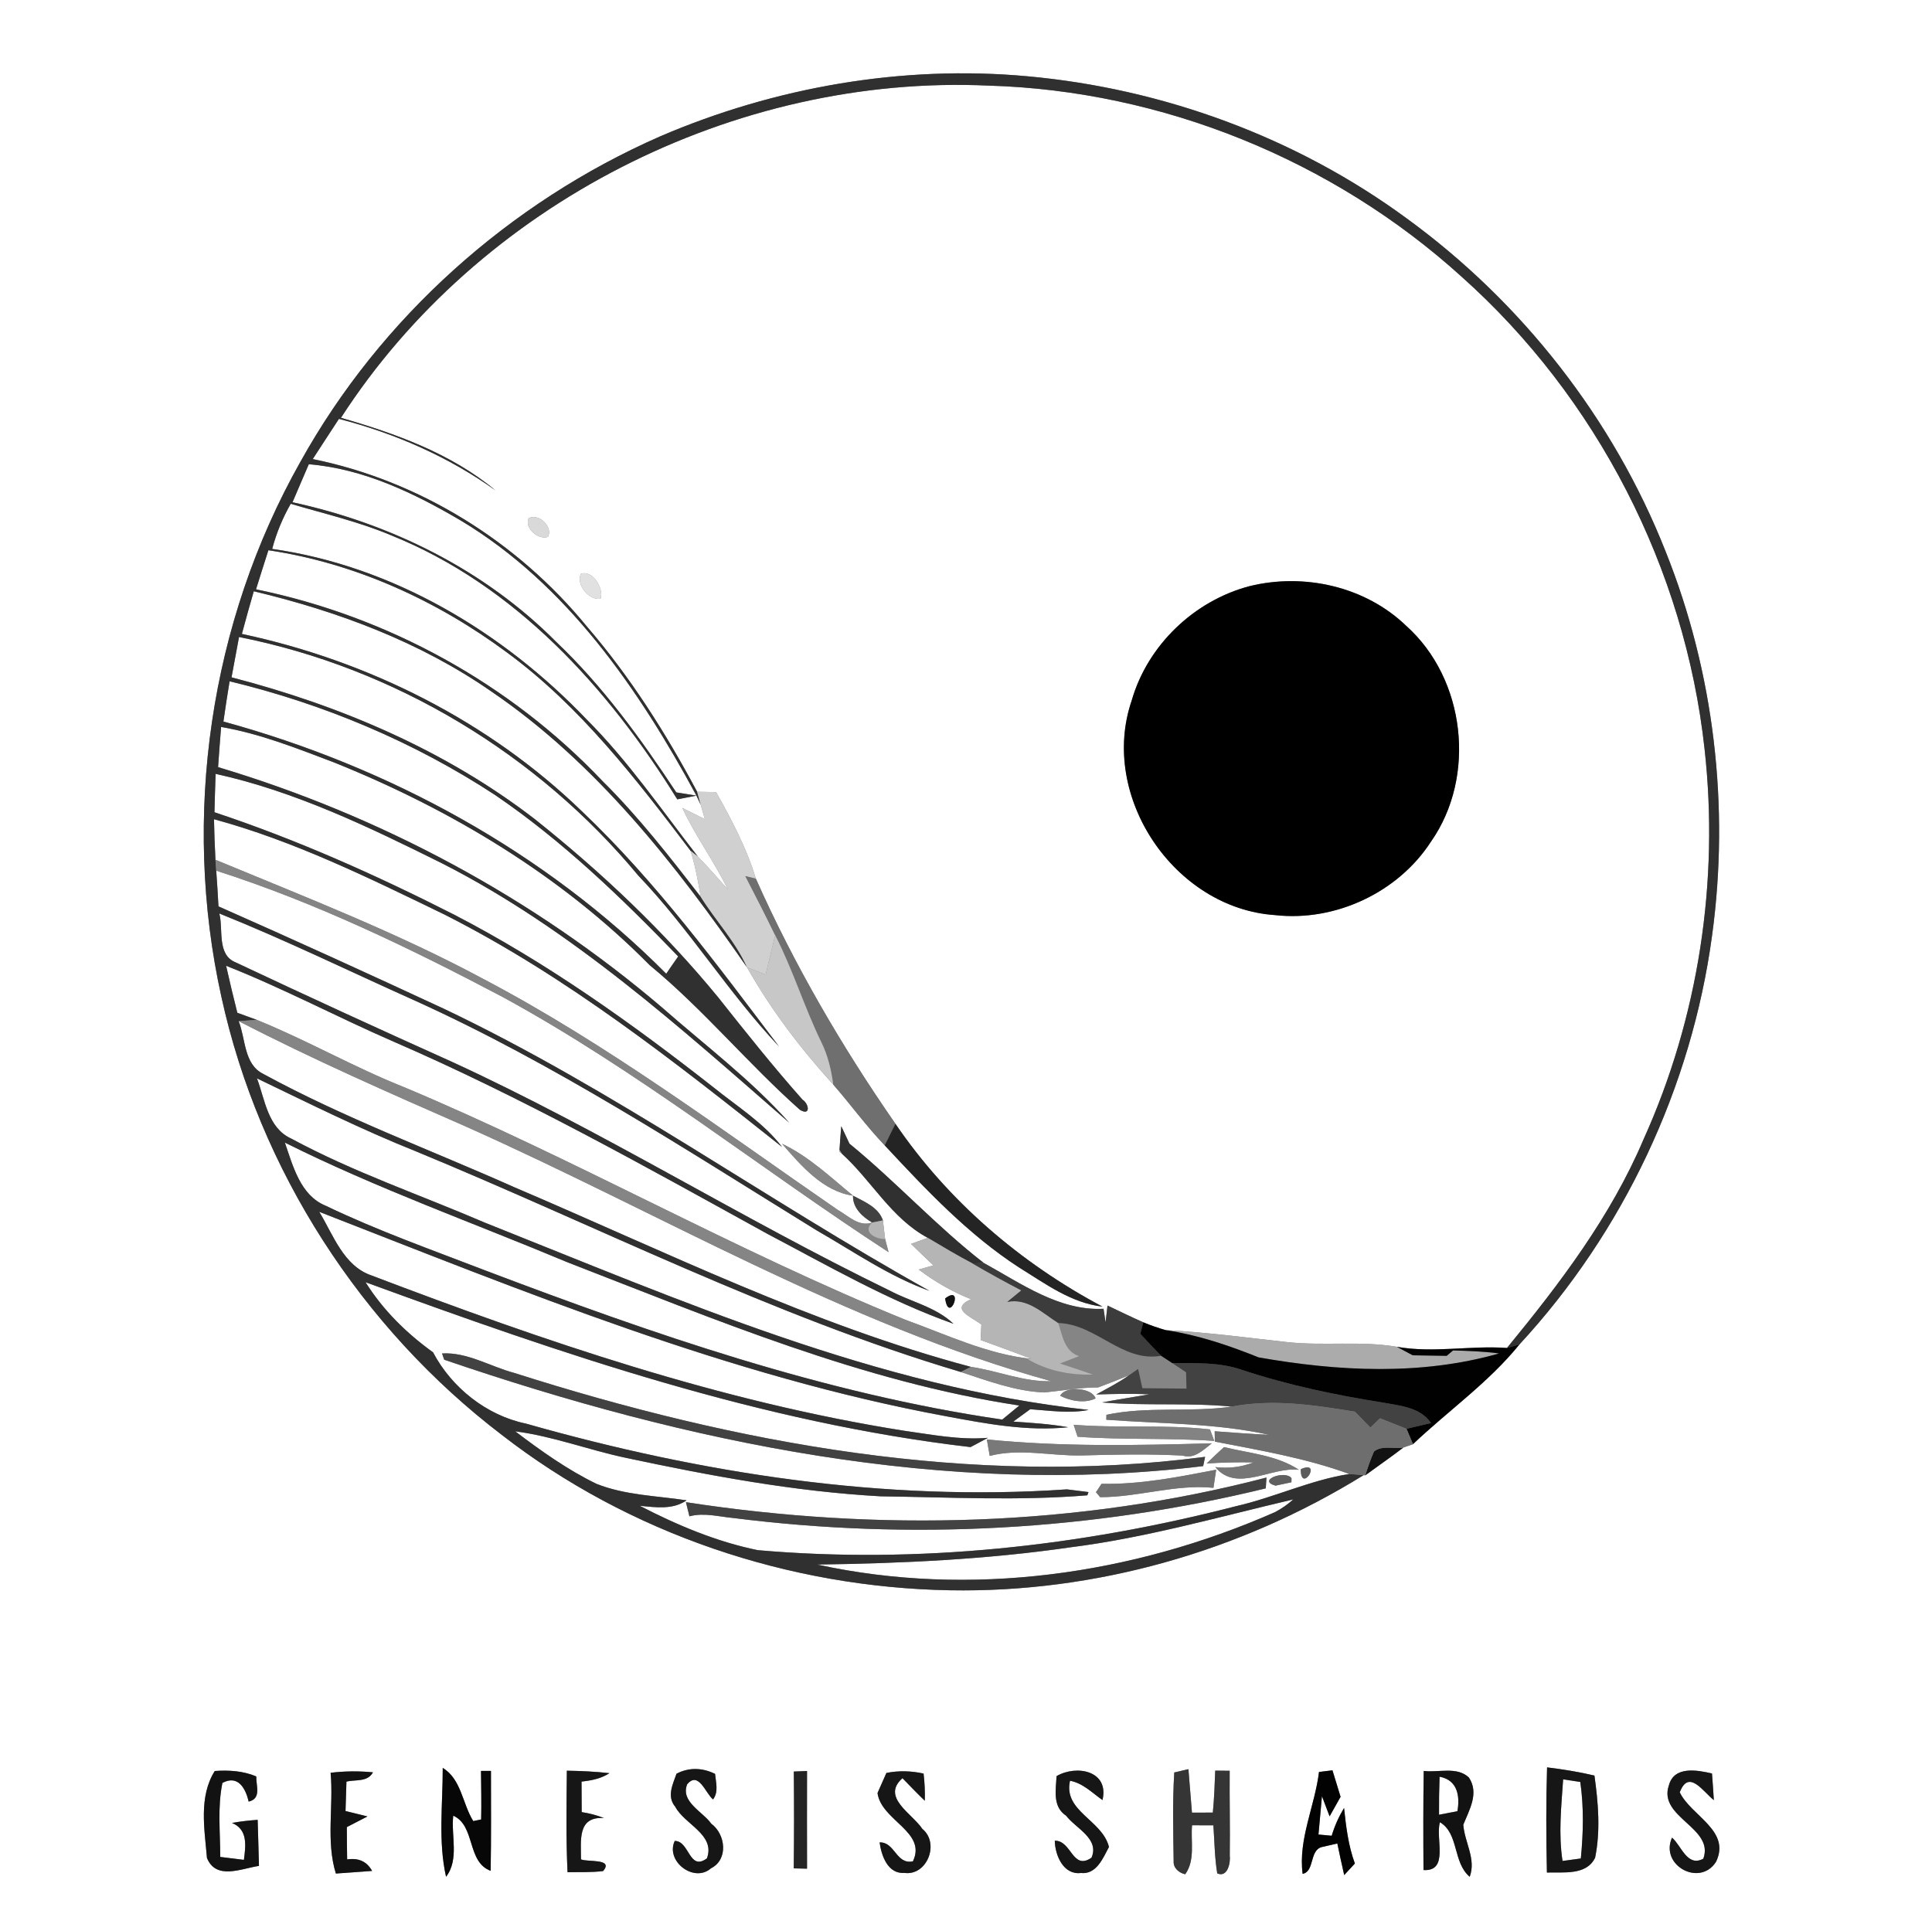 <?xml version="1.0" encoding="UTF-8" ?>
<!DOCTYPE svg PUBLIC "-//W3C//DTD SVG 1.1//EN" "http://www.w3.org/Graphics/SVG/1.1/DTD/svg11.dtd">
<svg width="250pt" height="249pt" viewBox="0 0 250 249" version="1.1" xmlns="http://www.w3.org/2000/svg">
<rect x="0" y="0" width="250" height="249" fill="#808080" stroke="none"/>
<g id="#ffffffff">
<path fill="#ffffff" opacity="1.00" d=" M 0.00 0.00 L 250.00 0.00 L 250.00 249.00 L 0.00 249.00 L 0.00 0.00 M 85.42 17.65 C 65.93 26.20 49.23 41.12 38.88 59.75 C 27.14 80.54 23.49 105.72 28.65 129.02 C 33.55 151.42 46.72 171.81 64.93 185.70 C 81.40 198.50 102.11 205.44 122.91 205.81 C 141.71 206.15 160.48 200.80 176.45 190.91 L 176.67 190.93 C 178.31 189.73 179.99 188.57 181.61 187.33 C 181.91 187.22 182.53 187.01 182.84 186.90 C 187.40 182.57 192.63 178.92 196.62 173.99 C 210.06 159.44 218.89 140.72 221.54 121.08 C 223.83 104.37 221.81 87.04 215.53 71.37 C 208.76 54.20 196.93 39.11 182.02 28.26 C 167.75 17.78 150.55 11.47 132.94 9.87 C 116.78 8.39 100.30 11.26 85.42 17.65 M 87.54 229.55 C 87.06 230.93 86.25 232.49 87.38 233.83 C 88.60 236.14 92.60 237.42 91.48 240.50 C 89.15 242.23 89.24 238.23 87.31 238.25 C 86.08 240.88 89.81 243.72 91.99 241.80 C 94.28 240.66 93.90 237.39 92.04 236.02 C 90.93 234.45 88.02 233.18 88.92 230.92 C 90.40 229.15 91.29 232.09 92.27 232.88 C 93.01 231.89 92.63 230.68 92.53 229.57 C 90.89 228.77 89.17 228.70 87.54 229.55 M 26.78 240.45 C 27.96 243.35 31.20 241.83 33.51 241.48 C 33.45 239.49 33.41 237.51 33.34 235.52 C 32.23 235.60 31.12 235.72 30.02 235.92 C 32.10 236.77 31.80 238.89 31.56 240.70 C 30.54 240.58 29.52 240.45 28.50 240.32 C 28.50 237.13 28.13 233.89 28.78 230.74 C 30.83 229.65 31.79 231.49 32.18 233.16 C 33.87 232.76 33.12 231.10 33.16 229.90 C 31.45 229.18 29.61 229.07 27.79 229.20 C 25.69 232.54 26.47 236.74 26.78 240.45 M 42.78 229.43 C 43.18 233.76 42.16 238.26 43.46 242.47 C 45.02 242.36 46.59 242.25 48.15 242.13 C 47.47 240.91 46.40 240.42 44.92 240.64 C 44.90 239.25 44.88 237.85 44.88 236.46 C 45.54 236.11 46.88 235.43 47.55 235.08 C 46.84 234.91 45.42 234.56 44.71 234.38 C 44.74 233.43 44.80 231.52 44.83 230.57 C 46.00 230.29 47.56 230.66 48.26 229.37 C 46.43 229.19 44.59 229.21 42.78 229.43 M 57.29 228.80 C 57.30 233.49 56.68 238.28 57.72 242.89 C 59.45 240.64 58.35 237.57 58.65 234.98 C 61.55 236.27 60.38 240.96 63.49 242.12 C 63.57 237.81 63.53 233.50 63.53 229.19 C 63.21 229.19 62.56 229.19 62.24 229.19 C 62.26 231.28 62.31 233.37 62.26 235.47 C 62.01 235.52 61.50 235.63 61.24 235.68 C 59.84 233.45 59.70 230.25 57.29 228.80 M 73.35 229.16 C 73.31 233.54 73.23 237.92 73.44 242.30 C 74.97 242.27 76.51 242.34 78.04 242.15 C 79.48 240.47 75.91 241.02 75.18 240.63 C 75.19 238.19 74.68 235.06 78.15 235.29 C 77.22 234.92 76.26 234.67 75.27 234.52 C 75.27 233.54 75.25 231.56 75.25 230.57 C 76.52 230.43 77.78 230.19 78.86 229.48 C 77.03 229.27 75.19 229.19 73.35 229.16 M 102.72 229.27 C 102.76 233.44 102.76 237.62 102.71 241.80 C 103.14 241.81 104.00 241.83 104.43 241.84 C 104.42 237.63 104.42 233.41 104.43 229.20 C 104.01 229.22 103.15 229.25 102.72 229.27 M 114.70 229.45 C 114.41 230.10 113.84 231.40 113.55 232.05 C 114.03 235.63 119.97 237.06 118.13 240.89 C 115.95 241.35 115.82 238.37 113.82 238.44 C 114.06 240.16 114.87 242.55 117.05 242.39 C 119.96 242.78 121.63 238.55 119.35 236.69 C 118.06 234.72 113.97 232.60 116.78 230.13 C 117.73 231.10 118.68 232.11 119.67 233.05 C 119.70 231.87 119.65 230.69 119.51 229.53 C 117.91 229.18 116.29 229.13 114.70 229.45 M 136.72 229.86 C 136.63 231.64 136.17 233.81 137.95 234.98 C 139.19 236.62 142.31 237.94 141.24 240.42 C 138.76 242.13 138.67 238.17 136.49 238.22 C 136.52 240.10 137.60 242.67 139.86 242.40 C 141.88 242.62 142.72 240.49 143.50 239.03 C 142.63 235.52 137.56 234.43 138.46 230.46 C 140.13 230.77 141.33 232.03 142.66 232.96 C 143.56 229.18 139.32 228.35 136.72 229.86 M 151.87 240.90 C 151.81 241.75 152.59 242.41 153.37 242.56 C 154.69 240.71 154.06 238.33 154.25 236.22 C 154.94 236.22 156.32 236.23 157.01 236.23 C 157.16 238.30 157.17 240.39 157.51 242.45 C 158.86 243.04 159.25 241.06 159.13 240.12 C 159.18 236.47 159.09 232.82 159.12 229.17 L 157.25 229.15 C 157.18 230.95 157.12 232.77 156.94 234.58 C 156.27 234.58 154.91 234.59 154.24 234.59 C 154.08 232.71 153.93 230.83 153.78 228.96 C 153.32 229.07 152.41 229.28 151.95 229.39 C 151.71 233.22 151.82 237.07 151.87 240.90 M 170.68 229.32 C 170.14 233.73 167.97 238.06 168.56 242.51 C 170.12 242.21 169.42 239.53 171.00 239.05 C 171.51 238.93 172.54 238.70 173.05 238.58 C 173.33 239.94 173.63 241.31 173.94 242.67 C 174.40 242.17 174.86 241.66 175.32 241.17 C 174.47 238.86 174.18 236.41 173.92 233.98 C 173.24 235.11 172.70 236.31 172.32 237.58 L 170.61 237.42 C 170.76 235.76 170.91 234.11 171.06 232.46 L 172.05 235.07 C 172.52 234.23 173.00 233.38 173.47 232.54 C 173.20 231.68 172.68 229.97 172.42 229.11 C 171.99 229.16 171.12 229.27 170.68 229.32 M 184.23 229.19 C 184.16 233.46 184.17 237.74 184.20 242.02 C 187.56 242.22 185.70 237.86 186.33 235.83 C 188.80 237.30 187.98 241.04 190.18 242.89 C 191.04 240.60 189.51 238.42 189.35 236.15 C 190.13 234.22 191.42 232.07 190.08 230.05 C 188.53 228.57 186.15 229.44 184.23 229.19 M 200.19 228.73 C 200.05 233.26 200.07 237.80 200.17 242.34 C 202.30 242.27 205.31 242.74 206.41 240.41 C 207.12 236.91 206.81 233.29 206.32 229.79 C 204.29 229.31 202.25 228.98 200.19 228.73 M 215.95 231.06 C 214.53 235.22 221.87 236.52 220.41 240.55 C 218.32 241.67 217.59 238.89 216.36 237.82 C 214.75 241.41 219.96 244.26 222.06 240.94 C 223.99 236.89 218.83 235.02 217.36 231.96 C 218.52 228.89 220.37 231.87 221.77 232.97 C 221.70 231.81 221.62 230.67 221.53 229.52 C 219.59 229.07 216.63 228.52 215.95 231.06 Z" />
<path fill="#ffffff" opacity="1.00" d=" M 44.12 54.07 C 61.97 26.42 95.10 9.58 127.94 11.08 C 150.41 11.74 172.49 20.72 189.13 35.81 C 206.62 51.41 218.03 73.63 220.57 96.93 C 222.48 114.08 219.78 131.73 212.67 147.46 C 208.43 157.45 201.83 166.13 195.00 174.45 C 190.24 174.11 185.47 175.14 180.75 174.30 C 176.05 173.50 171.26 174.21 166.54 173.69 C 161.31 173.11 156.09 172.41 150.83 172.14 C 149.85 171.86 148.88 171.52 147.94 171.13 C 146.38 170.44 144.85 169.69 143.31 168.96 C 143.25 169.51 143.13 170.59 143.06 171.14 C 143.00 170.70 142.86 169.82 142.80 169.38 C 137.07 169.68 132.11 166.09 127.30 163.45 C 121.17 158.69 115.93 152.92 109.92 148.01 C 109.65 147.45 109.12 146.32 108.86 145.75 C 108.77 146.77 108.70 147.80 108.63 148.82 L 108.63 149.08 L 108.94 149.31 C 112.79 152.79 115.32 157.66 120.05 160.20 C 119.51 160.40 118.43 160.79 117.89 160.98 C 118.84 161.92 119.81 162.84 120.78 163.76 L 118.88 164.30 C 120.96 165.87 123.23 167.18 125.65 168.14 C 122.82 169.41 125.70 170.41 126.99 171.42 C 126.96 171.92 126.91 172.92 126.89 173.42 C 129.09 174.23 131.30 175.02 133.50 175.87 C 127.77 175.27 122.51 172.74 117.15 170.80 C 95.05 161.82 74.29 149.92 52.29 140.70 C 45.79 138.12 39.71 134.61 33.23 131.99 C 32.60 131.76 31.34 131.30 30.71 131.07 C 30.20 129.05 29.71 127.02 29.26 124.99 C 36.65 127.90 43.66 131.65 50.94 134.81 C 67.57 142.02 83.39 150.91 99.24 159.65 C 107.14 163.81 114.94 168.32 123.38 171.32 C 121.08 169.13 117.86 168.48 115.12 167.02 C 95.97 157.72 77.89 146.34 58.53 137.44 C 49.16 133.23 39.81 128.94 30.52 124.56 C 28.02 123.58 28.92 120.28 28.38 118.22 C 36.89 121.63 45.13 125.66 53.50 129.41 C 71.80 137.67 88.62 148.72 105.67 159.23 C 110.46 161.97 115.05 165.19 120.28 167.06 C 99.12 155.28 79.38 140.99 57.46 130.56 C 47.77 126.06 38.05 121.62 28.27 117.30 C 28.19 115.76 28.09 114.22 27.98 112.68 C 40.85 116.80 53.10 122.73 65.03 129.02 C 82.60 138.59 98.25 151.16 114.98 162.05 C 114.87 161.62 114.64 160.76 114.53 160.34 C 114.46 159.74 114.32 158.54 114.25 157.94 C 113.66 156.23 111.84 155.52 110.38 154.74 C 107.45 152.33 104.66 149.66 101.19 148.02 C 103.64 150.83 106.51 154.20 110.38 154.74 C 110.33 156.33 111.60 157.48 112.86 158.22 C 111.13 158.82 109.79 157.36 108.43 156.60 C 93.38 146.24 78.70 135.18 62.48 126.66 C 51.34 120.68 39.54 116.11 27.88 111.27 C 27.79 109.52 27.72 107.77 27.69 106.02 C 38.11 108.85 47.86 113.68 57.54 118.37 C 73.39 126.39 87.36 137.45 101.20 148.44 C 98.80 145.30 95.40 143.21 92.36 140.75 C 81.76 132.43 70.72 124.55 58.72 118.35 C 48.70 113.26 38.42 108.66 27.75 105.12 C 27.79 103.46 27.84 101.81 27.90 100.15 C 38.19 102.41 47.81 107.06 57.20 111.73 C 74.00 120.28 88.05 133.03 102.14 145.31 C 97.21 139.76 91.23 135.28 85.67 130.39 C 68.97 116.15 49.23 105.57 28.22 99.28 C 28.34 97.54 28.47 95.81 28.61 94.08 C 33.67 94.95 38.45 96.86 43.22 98.67 C 58.30 104.73 72.62 113.31 84.07 124.91 C 91.02 130.63 96.79 137.67 103.51 143.63 C 104.93 144.48 104.69 142.85 103.85 142.32 C 100.04 138.03 96.48 133.55 92.92 129.06 C 85.91 120.51 77.83 112.88 69.19 106.00 C 57.65 97.10 44.00 91.30 29.96 87.66 C 30.28 85.92 30.60 84.18 30.93 82.44 C 51.04 86.43 69.54 97.56 82.60 113.32 C 89.22 120.23 94.26 128.51 100.81 135.44 C 92.81 124.88 84.89 114.10 75.25 104.95 C 63.19 93.30 47.66 85.53 31.30 82.04 C 31.79 80.19 32.31 78.36 32.84 76.52 C 43.71 79.11 54.34 83.07 63.57 89.48 C 77.14 98.71 87.41 111.85 96.67 125.20 C 99.76 130.67 103.60 135.71 107.82 140.36 C 110.08 142.95 112.10 145.74 114.48 148.23 C 119.83 153.97 125.26 159.75 131.89 164.05 C 135.26 166.13 138.60 168.63 142.66 169.10 C 132.04 163.46 122.65 155.40 115.87 145.44 C 108.92 135.43 102.77 124.86 97.81 113.72 C 96.62 109.77 94.67 106.10 92.66 102.51 C 92.04 102.50 90.82 102.48 90.21 102.47 C 86.17 94.88 81.52 87.55 75.90 81.03 C 66.98 70.13 54.31 62.22 40.47 59.41 C 41.60 57.68 42.72 55.94 43.86 54.21 C 51.09 56.08 58.02 59.10 64.11 63.46 C 58.37 58.68 51.20 56.11 44.12 54.07 M 68.40 67.08 C 67.84 68.36 69.67 69.91 70.89 69.49 C 71.64 68.22 69.66 66.33 68.40 67.08 M 75.16 74.26 C 74.50 75.66 76.25 77.76 77.72 77.48 C 78.15 76.14 76.69 73.73 75.16 74.26 M 161.68 75.86 C 154.51 77.75 148.49 83.51 146.44 90.66 C 142.19 103.06 151.95 117.55 164.99 118.43 C 172.78 119.31 180.91 115.51 185.17 108.92 C 191.07 100.50 189.64 87.88 181.98 81.01 C 176.68 75.89 168.76 74.12 161.68 75.86 M 117.32 160.23 C 117.74 160.82 117.74 160.82 117.32 160.23 M 122.30 168.04 C 122.80 171.54 124.87 166.10 122.30 168.04 Z" />
<path fill="#ffffff" opacity="1.00" d=" M 39.96 60.08 C 47.03 60.66 53.58 63.81 59.60 67.35 C 73.31 75.57 82.66 89.17 90.12 102.97 C 89.46 102.86 88.16 102.66 87.51 102.55 C 82.93 95.61 78.02 88.81 71.96 83.06 C 62.73 73.76 50.59 67.76 37.85 65.00 C 38.54 63.36 39.26 61.72 39.96 60.08 Z" />
<path fill="#ffffff" opacity="1.00" d=" M 35.22 71.04 C 35.76 69.00 36.57 67.04 37.62 65.20 C 41.97 66.49 46.42 67.51 50.61 69.28 C 66.65 75.72 78.72 89.04 87.64 103.45 C 88.26 103.33 89.50 103.09 90.12 102.97 C 90.26 103.26 90.53 103.85 90.67 104.15 C 90.81 104.61 91.07 105.55 91.21 106.02 C 90.48 105.65 89.02 104.92 88.29 104.56 C 90.00 108.22 92.42 111.48 94.18 115.11 C 92.91 113.67 91.64 112.22 90.30 110.85 C 85.62 104.83 81.30 98.49 75.89 93.09 C 65.10 81.79 50.82 73.25 35.22 71.04 Z" />
<path fill="#ffffff" opacity="1.00" d=" M 34.73 71.21 C 45.96 72.88 56.57 77.73 65.64 84.47 C 75.11 91.44 82.32 100.83 89.36 110.11 C 89.97 112.05 90.33 114.05 90.67 116.06 C 86.65 110.87 82.60 105.67 77.93 101.05 C 65.98 88.45 50.13 79.76 33.13 76.27 C 33.65 74.58 34.19 72.90 34.73 71.21 Z" />
<path fill="#ffffff" opacity="1.00" d=" M 28.91 93.38 C 29.16 91.64 29.42 89.90 29.71 88.17 C 41.88 91.10 53.59 96.02 64.07 102.89 C 72.80 108.83 80.44 116.20 87.76 123.78 L 86.99 124.88 L 86.21 126.02 C 70.51 110.22 50.31 99.24 28.91 93.38 Z" />
<path fill="#ffffff" opacity="1.00" d=" M 86.99 124.88 C 87.11 124.98 87.36 125.19 87.49 125.29 C 87.36 125.19 87.11 124.98 86.99 124.88 Z" />
<path fill="#ffffff" opacity="1.00" d=" M 87.49 125.29 C 87.67 125.48 88.04 125.86 88.23 126.05 C 88.04 125.86 87.67 125.48 87.49 125.29 Z" />
<path fill="#ffffff" opacity="1.00" d=" M 30.88 132.15 C 40.50 137.12 50.42 141.47 60.34 145.82 C 85.45 157.02 109.35 171.35 136.02 178.75 C 132.45 178.86 129.12 177.40 125.64 176.90 C 105.12 171.44 86.00 161.93 66.53 153.64 C 55.69 148.80 44.51 144.68 34.08 138.99 C 31.53 137.75 31.80 134.43 30.88 132.15 Z" />
<path fill="#ffffff" opacity="1.00" d=" M 33.25 139.56 C 40.05 142.83 46.80 146.20 53.81 149.00 C 77.25 158.67 99.96 170.31 124.33 177.56 C 127.85 178.71 131.41 180.07 135.15 180.21 C 137.46 179.98 139.76 179.55 142.09 179.56 C 143.44 179.06 144.77 178.54 146.09 177.99 C 144.75 178.94 143.29 179.68 141.85 180.47 C 144.15 180.40 146.44 180.34 148.74 180.45 C 146.69 180.81 144.64 181.11 142.60 181.50 C 148.18 181.97 153.80 181.50 159.38 182.04 C 154.00 182.82 148.49 181.97 143.17 183.10 C 143.17 183.26 143.16 183.58 143.16 183.74 C 150.19 184.26 157.31 184.17 164.23 185.69 C 161.88 185.59 159.53 185.40 157.18 185.23 L 157.20 186.57 C 163.07 187.71 168.96 188.70 174.60 190.76 C 169.55 191.55 164.89 193.80 159.93 194.93 C 139.80 200.13 118.80 202.43 98.06 200.62 C 92.72 199.53 87.62 197.38 82.79 194.88 C 84.86 195.07 87.03 195.42 88.85 194.17 C 84.95 193.58 80.88 193.51 77.17 192.03 C 73.41 190.20 69.99 187.76 66.67 185.24 C 71.56 185.87 76.19 187.66 80.99 188.67 C 91.87 190.99 102.85 193.04 113.96 193.65 C 122.87 193.77 131.83 194.25 140.70 193.52 L 140.85 193.10 C 140.15 193.01 138.75 192.84 138.06 192.75 C 114.45 194.37 90.74 190.69 68.06 184.24 C 62.97 183.19 58.44 179.58 56.04 175.02 C 52.61 172.54 49.58 169.58 47.30 165.94 C 72.72 175.24 98.57 184.13 125.59 187.28 C 126.34 186.88 127.09 186.48 127.84 186.08 C 124.18 186.39 120.56 185.66 116.96 185.16 C 93.26 181.41 70.44 173.58 48.08 165.07 C 44.45 163.83 43.13 159.82 41.31 156.83 C 67.80 167.15 94.34 178.10 122.43 183.29 C 127.63 184.26 132.91 185.26 138.23 184.71 C 135.88 184.29 133.49 184.14 131.12 183.98 C 131.85 183.44 132.58 182.91 133.31 182.38 C 135.82 182.55 138.36 182.96 140.87 182.47 C 113.52 179.50 88.07 168.31 62.76 158.24 C 54.39 154.64 45.71 151.69 37.68 147.35 C 34.65 145.98 34.29 142.31 33.25 139.56 M 57.20 175.16 C 57.27 175.36 57.41 175.77 57.48 175.97 C 88.91 186.72 122.39 193.79 155.69 189.74 L 155.94 188.54 C 125.80 192.50 95.26 186.84 66.54 177.68 C 63.44 176.86 60.47 174.97 57.20 175.16 M 137.19 180.64 C 138.53 181.32 140.38 181.66 141.77 180.98 C 141.30 179.54 137.80 179.35 137.19 180.64 M 138.93 184.39 L 139.44 185.94 C 145.32 186.37 151.24 186.07 157.13 186.48 L 156.57 184.99 C 150.72 184.33 144.80 184.86 138.93 184.39 M 128.07 188.42 C 131.99 187.40 136.01 188.45 139.98 188.36 C 144.33 188.24 148.68 188.15 153.04 188.38 C 154.58 188.86 155.72 187.62 156.81 186.79 C 147.10 187.06 137.38 187.26 127.70 186.29 C 127.80 186.82 127.98 187.89 128.07 188.42 M 156.14 189.40 C 158.16 189.27 160.19 189.22 162.22 189.26 C 160.64 189.87 158.99 190.07 157.26 189.87 C 160.03 193.24 164.53 189.77 168.08 190.22 C 165.23 188.33 161.65 188.08 158.39 187.28 C 157.63 187.97 156.87 188.68 156.14 189.40 M 168.32 190.14 C 168.30 193.42 171.22 188.85 168.32 190.14 M 142.54 192.03 C 142.36 192.31 142.00 192.85 141.82 193.12 L 142.36 193.76 C 147.28 193.77 152.15 192.05 157.02 192.55 C 157.11 191.96 157.28 190.79 157.37 190.21 C 152.47 191.15 147.55 192.14 142.54 192.03 M 165.05 192.27 C 165.57 192.16 166.59 191.94 167.11 191.83 L 167.12 191.31 C 166.32 190.20 162.59 191.58 165.05 192.27 M 88.76 194.41 C 88.87 194.87 89.10 195.79 89.21 196.24 C 91.11 195.73 93.02 196.29 94.92 196.46 C 117.86 199.36 141.30 198.11 163.79 192.62 L 163.88 191.22 C 139.43 197.61 113.67 198.24 88.76 194.41 Z" />
<path fill="#ffffff" opacity="1.00" d=" M 36.86 147.87 C 48.72 153.80 61.23 158.25 73.45 163.37 C 92.49 170.75 111.59 178.82 131.90 181.90 C 131.17 182.51 130.43 183.12 129.69 183.72 C 106.63 180.35 84.51 172.65 62.80 164.42 C 55.88 161.75 48.86 159.27 42.16 156.05 C 38.86 154.72 37.91 150.89 36.86 147.87 Z" />
<path fill="#ffffff" opacity="1.00" d=" M 138.58 200.24 C 148.34 199.01 157.81 196.28 167.35 194.05 C 166.63 194.70 165.84 195.25 164.98 195.70 C 146.54 203.82 125.54 206.80 105.75 202.48 C 116.73 202.33 127.71 201.82 138.58 200.24 Z" />
<path fill="#ffffff" opacity="1.00" d=" M 186.28 229.94 C 188.59 230.36 188.94 232.41 188.59 234.40 C 187.99 234.52 186.80 234.74 186.21 234.86 C 186.20 233.22 186.22 231.58 186.28 229.94 Z" />
<path fill="#ffffff" opacity="1.00" d=" M 202.27 230.28 C 202.83 230.37 203.94 230.53 204.49 230.62 C 204.96 233.90 204.88 237.22 204.56 240.52 C 203.97 240.60 202.78 240.76 202.19 240.84 C 201.65 237.33 202.03 233.79 202.27 230.28 Z" />
</g>
<g id="#303030ff">
<path fill="#303030" opacity="1.00" d=" M 85.42 17.65 C 100.30 11.26 116.78 8.39 132.94 9.87 C 150.55 11.47 167.75 17.78 182.02 28.26 C 196.93 39.11 208.76 54.20 215.53 71.37 C 221.81 87.04 223.83 104.37 221.54 121.08 C 218.89 140.72 210.06 159.44 196.62 173.99 C 196.21 174.10 195.40 174.33 195.00 174.45 C 201.83 166.13 208.43 157.45 212.67 147.46 C 219.78 131.73 222.48 114.08 220.57 96.93 C 218.03 73.63 206.62 51.41 189.13 35.81 C 172.49 20.72 150.41 11.74 127.94 11.08 C 95.10 9.58 61.97 26.42 44.12 54.07 C 51.20 56.11 58.37 58.68 64.11 63.46 C 58.02 59.10 51.09 56.08 43.86 54.21 C 42.72 55.94 41.60 57.68 40.47 59.41 C 54.31 62.22 66.98 70.13 75.90 81.03 C 81.52 87.55 86.17 94.88 90.21 102.47 C 90.32 102.89 90.56 103.73 90.67 104.15 C 90.53 103.85 90.26 103.26 90.12 102.97 C 82.66 89.17 73.31 75.57 59.60 67.35 C 53.58 63.81 47.03 60.66 39.96 60.08 C 39.26 61.72 38.54 63.36 37.85 65.00 C 50.59 67.76 62.73 73.76 71.96 83.06 C 78.02 88.81 82.93 95.61 87.51 102.55 C 88.16 102.66 89.46 102.86 90.12 102.97 C 89.50 103.09 88.26 103.33 87.64 103.45 C 78.72 89.04 66.65 75.72 50.61 69.28 C 46.42 67.51 41.97 66.49 37.62 65.20 C 36.57 67.04 35.76 69.00 35.22 71.04 C 50.82 73.25 65.10 81.79 75.89 93.09 C 81.30 98.49 85.62 104.83 90.30 110.85 L 89.36 110.11 C 82.32 100.83 75.11 91.44 65.64 84.47 C 56.57 77.73 45.96 72.88 34.73 71.21 C 34.19 72.90 33.65 74.58 33.13 76.27 C 50.13 79.76 65.98 88.45 77.93 101.05 C 82.60 105.67 86.65 110.87 90.67 116.06 C 92.60 119.15 95.17 121.84 96.67 125.20 C 87.41 111.85 77.14 98.71 63.57 89.48 C 54.34 83.07 43.71 79.11 32.84 76.52 C 32.31 78.36 31.79 80.19 31.30 82.04 C 47.66 85.53 63.19 93.30 75.25 104.95 C 84.89 114.10 92.81 124.88 100.81 135.44 C 94.26 128.51 89.22 120.23 82.60 113.32 C 69.54 97.56 51.04 86.43 30.93 82.44 C 30.60 84.18 30.28 85.92 29.96 87.66 C 44.00 91.30 57.65 97.10 69.19 106.00 C 77.83 112.88 85.91 120.51 92.92 129.06 C 96.48 133.55 100.04 138.03 103.85 142.32 C 104.69 142.85 104.93 144.48 103.51 143.63 C 96.79 137.67 91.02 130.63 84.07 124.91 C 72.62 113.31 58.30 104.73 43.22 98.67 C 38.45 96.86 33.67 94.95 28.61 94.08 C 28.47 95.81 28.34 97.54 28.22 99.28 C 49.23 105.57 68.97 116.15 85.67 130.39 C 91.23 135.28 97.21 139.76 102.14 145.31 C 88.05 133.03 74.00 120.28 57.20 111.73 C 47.81 107.06 38.19 102.41 27.90 100.15 C 27.84 101.81 27.79 103.46 27.75 105.12 C 38.42 108.66 48.70 113.26 58.72 118.35 C 70.72 124.55 81.76 132.43 92.36 140.75 C 95.40 143.21 98.80 145.30 101.20 148.44 C 87.36 137.45 73.39 126.39 57.54 118.37 C 47.86 113.68 38.11 108.85 27.69 106.02 C 27.72 107.77 27.79 109.52 27.88 111.27 C 27.91 111.62 27.96 112.32 27.98 112.68 C 28.09 114.22 28.19 115.76 28.27 117.30 C 38.05 121.62 47.77 126.06 57.46 130.56 C 79.38 140.99 99.12 155.28 120.28 167.06 C 115.05 165.19 110.46 161.97 105.67 159.23 C 88.62 148.72 71.80 137.67 53.50 129.41 C 45.13 125.66 36.89 121.63 28.38 118.22 C 28.92 120.28 28.02 123.58 30.52 124.56 C 39.81 128.94 49.16 133.23 58.53 137.44 C 77.89 146.34 95.97 157.72 115.12 167.02 C 117.86 168.48 121.08 169.13 123.38 171.32 C 114.94 168.32 107.14 163.81 99.24 159.65 C 83.39 150.91 67.57 142.02 50.94 134.81 C 43.66 131.65 36.65 127.90 29.26 124.99 C 29.71 127.02 30.20 129.05 30.71 131.07 C 31.34 131.30 32.60 131.76 33.23 131.99 C 32.64 132.03 31.47 132.11 30.88 132.15 C 31.80 134.43 31.53 137.75 34.08 138.99 C 44.51 144.68 55.69 148.80 66.53 153.64 C 86.00 161.93 105.12 171.44 125.64 176.90 L 124.33 177.56 C 99.96 170.31 77.25 158.67 53.81 149.00 C 46.80 146.20 40.05 142.83 33.25 139.56 C 34.29 142.31 34.65 145.98 37.68 147.35 C 45.71 151.69 54.39 154.64 62.76 158.24 C 88.07 168.31 113.52 179.50 140.87 182.47 C 138.36 182.96 135.82 182.55 133.31 182.38 C 132.58 182.91 131.85 183.44 131.12 183.98 C 133.49 184.14 135.88 184.29 138.23 184.71 C 132.91 185.26 127.63 184.26 122.43 183.29 C 94.34 178.10 67.80 167.15 41.31 156.83 C 43.13 159.82 44.45 163.83 48.08 165.07 C 70.44 173.58 93.26 181.41 116.96 185.16 C 120.56 185.66 124.18 186.39 127.84 186.08 C 127.09 186.48 126.34 186.88 125.59 187.28 C 98.57 184.13 72.72 175.24 47.30 165.94 C 49.58 169.58 52.61 172.54 56.04 175.02 C 58.44 179.58 62.97 183.19 68.06 184.24 C 90.74 190.69 114.45 194.37 138.06 192.75 C 138.75 192.84 140.15 193.01 140.85 193.10 L 140.70 193.52 C 131.83 194.25 122.87 193.77 113.96 193.65 C 102.85 193.04 91.87 190.99 80.99 188.67 C 76.19 187.66 71.56 185.87 66.67 185.24 C 69.99 187.76 73.41 190.20 77.17 192.03 C 80.88 193.51 84.95 193.58 88.85 194.17 C 87.03 195.42 84.86 195.07 82.79 194.88 C 87.62 197.38 92.72 199.53 98.06 200.62 C 118.80 202.43 139.80 200.13 159.93 194.93 C 164.89 193.80 169.55 191.55 174.60 190.76 C 175.06 190.80 175.99 190.87 176.45 190.91 C 160.48 200.80 141.71 206.15 122.91 205.81 C 102.11 205.44 81.40 198.50 64.93 185.70 C 46.72 171.81 33.55 151.42 28.65 129.02 C 23.49 105.72 27.14 80.54 38.88 59.75 C 49.23 41.12 65.93 26.20 85.42 17.65 M 28.91 93.38 C 50.31 99.24 70.51 110.22 86.21 126.02 L 86.99 124.88 L 87.76 123.78 C 80.44 116.20 72.80 108.83 64.07 102.89 C 53.59 96.02 41.88 91.10 29.71 88.17 C 29.42 89.90 29.16 91.64 28.91 93.38 M 86.99 124.88 C 87.11 124.98 87.36 125.19 87.49 125.29 C 87.36 125.19 87.11 124.98 86.99 124.88 M 87.49 125.29 C 87.67 125.48 88.04 125.86 88.23 126.05 C 88.04 125.86 87.67 125.48 87.49 125.29 M 88.23 126.05 C 88.45 126.27 88.90 126.71 89.12 126.93 C 88.90 126.71 88.45 126.27 88.23 126.05 M 89.12 126.93 C 89.34 127.16 89.77 127.63 89.99 127.87 C 89.77 127.63 89.34 127.16 89.12 126.93 M 89.99 127.87 C 90.18 128.08 90.57 128.51 90.77 128.72 C 90.57 128.51 90.18 128.08 89.99 127.87 M 90.77 128.72 C 91.35 129.34 91.35 129.34 90.77 128.72 M 36.86 147.87 C 37.91 150.89 38.86 154.72 42.16 156.05 C 48.86 159.27 55.88 161.75 62.80 164.42 C 84.51 172.65 106.63 180.35 129.69 183.72 C 130.43 183.12 131.17 182.51 131.90 181.90 C 111.59 178.82 92.49 170.75 73.45 163.37 C 61.23 158.25 48.72 153.80 36.86 147.87 M 138.58 200.24 C 127.71 201.82 116.73 202.33 105.75 202.48 C 125.54 206.80 146.54 203.82 164.98 195.70 C 165.84 195.25 166.63 194.70 167.35 194.05 C 157.81 196.28 148.34 199.01 138.58 200.24 Z" />
<path fill="#303030" opacity="1.00" d=" M 108.86 145.75 C 109.12 146.32 109.65 147.45 109.92 148.01 C 115.93 152.92 121.17 158.69 127.30 163.45 C 126.94 163.47 126.21 163.50 125.85 163.52 C 123.87 162.48 121.97 161.34 120.05 160.20 C 115.32 157.66 112.79 152.79 108.94 149.31 C 108.87 149.18 108.71 148.94 108.63 148.82 C 108.70 147.80 108.77 146.77 108.86 145.75 Z" />
</g>
<g id="#d9d9d9ff">
<path fill="#d9d9d9" opacity="1.00" d=" M 68.40 67.08 C 69.66 66.33 71.64 68.22 70.89 69.49 C 69.67 69.91 67.84 68.36 68.40 67.08 Z" />
</g>
<g id="#e1e1e1ff">
<path fill="#e1e1e1" opacity="1.00" d=" M 75.16 74.26 C 76.69 73.73 78.15 76.14 77.72 77.48 C 76.25 77.76 74.50 75.66 75.16 74.26 Z" />
</g>
<g id="#000000ff">
<path fill="#000000" opacity="1.00" d=" M 161.68 75.86 C 168.76 74.12 176.68 75.89 181.98 81.01 C 189.64 87.88 191.07 100.50 185.17 108.92 C 180.91 115.51 172.78 119.31 164.99 118.43 C 151.95 117.55 142.19 103.06 146.44 90.66 C 148.49 83.51 154.51 77.75 161.68 75.86 Z" />
<path fill="#000000" opacity="1.00" d=" M 117.32 160.23 C 117.74 160.82 117.74 160.82 117.32 160.23 Z" />
</g>
<g id="#d0d0d0ff">
<path fill="#d0d0d0" opacity="1.00" d=" M 90.21 102.47 C 90.82 102.48 92.04 102.50 92.66 102.51 C 94.67 106.10 96.62 109.77 97.81 113.72 C 97.47 113.64 96.79 113.47 96.45 113.39 C 97.77 115.92 99.06 118.47 100.31 121.04 C 99.88 122.74 99.48 124.44 99.08 126.14 C 98.48 125.91 97.27 125.44 96.67 125.20 C 95.17 121.84 92.60 119.15 90.67 116.06 C 90.33 114.05 89.97 112.05 89.36 110.11 L 90.30 110.85 C 91.64 112.22 92.91 113.67 94.18 115.11 C 92.42 111.48 90.00 108.22 88.29 104.56 C 89.02 104.92 90.48 105.65 91.21 106.02 C 91.07 105.55 90.81 104.61 90.67 104.15 C 90.56 103.73 90.32 102.89 90.21 102.47 Z" />
</g>
<g id="#858585ff">
<path fill="#858585" opacity="1.00" d=" M 27.88 111.27 C 39.54 116.11 51.34 120.68 62.48 126.66 C 78.70 135.18 93.38 146.24 108.43 156.60 C 109.79 157.36 111.13 158.82 112.86 158.22 C 111.50 159.44 113.38 160.43 114.53 160.34 C 114.64 160.76 114.87 161.62 114.98 162.05 C 98.25 151.16 82.60 138.59 65.03 129.02 C 53.10 122.73 40.85 116.80 27.98 112.68 C 27.96 112.32 27.91 111.62 27.88 111.27 Z" />
<path fill="#858585" opacity="1.00" d=" M 30.88 132.15 C 31.47 132.11 32.64 132.03 33.23 131.99 C 39.71 134.61 45.79 138.12 52.29 140.70 C 74.29 149.92 95.05 161.82 117.15 170.80 C 122.51 172.74 127.77 175.27 133.50 175.87 L 132.95 175.88 C 135.51 177.40 138.44 177.99 141.41 177.89 C 139.99 177.39 138.58 176.92 137.16 176.46 C 137.98 176.14 138.80 175.82 139.63 175.51 C 137.73 174.90 137.49 172.84 136.93 171.22 C 141.87 171.36 145.19 176.34 150.24 175.46 C 150.60 175.69 151.32 176.16 151.68 176.40 C 152.13 176.70 153.03 177.30 153.48 177.60 C 153.49 178.13 153.52 179.18 153.53 179.71 C 151.63 179.69 149.72 179.68 147.82 179.66 C 147.63 178.82 147.45 178.00 147.27 177.17 C 146.98 177.37 146.38 177.78 146.09 177.99 C 144.77 178.54 143.44 179.06 142.09 179.56 C 139.76 179.55 137.46 179.98 135.15 180.21 C 131.41 180.07 127.85 178.71 124.33 177.56 L 125.64 176.90 C 129.12 177.40 132.45 178.86 136.02 178.75 C 109.35 171.35 85.45 157.02 60.34 145.82 C 50.42 141.47 40.50 137.12 30.88 132.15 Z" />
<path fill="#858585" opacity="1.00" d=" M 101.19 148.02 C 104.66 149.66 107.45 152.33 110.38 154.74 C 106.51 154.20 103.64 150.83 101.19 148.02 Z" />
</g>
<g id="#6f6f6fff">
<path fill="#6f6f6f" opacity="1.00" d=" M 96.45 113.39 C 96.79 113.47 97.47 113.64 97.81 113.72 C 102.77 124.86 108.92 135.43 115.87 145.44 C 115.52 146.14 114.83 147.53 114.48 148.23 C 112.10 145.74 110.08 142.95 107.82 140.36 C 107.57 138.47 107.13 136.60 106.28 134.88 C 104.08 130.36 102.61 125.52 100.31 121.04 C 99.06 118.47 97.77 115.92 96.45 113.39 Z" />
</g>
<g id="#c7c7c7ff">
<path fill="#c7c7c7" opacity="1.00" d=" M 99.08 126.14 C 99.48 124.44 99.88 122.74 100.31 121.04 C 102.61 125.52 104.08 130.36 106.28 134.88 C 107.13 136.60 107.57 138.47 107.82 140.36 C 103.60 135.71 99.76 130.67 96.67 125.20 C 97.27 125.44 98.48 125.91 99.08 126.14 Z" />
</g>
<g id="#fafafaff">
<path fill="#fafafa" opacity="1.00" d=" M 88.23 126.05 C 88.45 126.27 88.90 126.71 89.12 126.93 C 88.90 126.71 88.45 126.27 88.23 126.05 Z" />
</g>
<g id="#f7f7f7ff">
<path fill="#f7f7f7" opacity="1.00" d=" M 89.12 126.93 C 89.34 127.16 89.77 127.63 89.99 127.87 C 89.77 127.63 89.34 127.16 89.12 126.93 Z" />
</g>
<g id="#f3f3f3ff">
<path fill="#f3f3f3" opacity="1.00" d=" M 89.99 127.87 C 90.18 128.08 90.57 128.51 90.77 128.72 C 90.57 128.51 90.18 128.08 89.99 127.87 Z" />
</g>
<g id="#e9e9e9ff">
<path fill="#e9e9e9" opacity="1.00" d=" M 90.77 128.72 C 91.35 129.34 91.35 129.34 90.77 128.72 Z" />
</g>
<g id="#242424ff">
<path fill="#242424" opacity="1.00" d=" M 114.48 148.23 C 114.83 147.53 115.52 146.14 115.87 145.44 C 122.65 155.40 132.04 163.46 142.66 169.10 C 138.60 168.63 135.26 166.13 131.89 164.05 C 125.26 159.75 119.83 153.97 114.48 148.23 Z" />
<path fill="#242424" opacity="1.00" d=" M 102.72 229.27 C 103.15 229.25 104.01 229.22 104.43 229.20 C 104.42 233.41 104.42 237.63 104.43 241.84 C 104.00 241.83 103.14 241.81 102.71 241.80 C 102.76 237.62 102.76 233.44 102.72 229.27 Z" />
</g>
<g id="#abababff">
<path fill="#ababab" opacity="1.00" d=" M 108.63 148.82 C 108.71 148.94 108.87 149.18 108.94 149.31 L 108.63 149.08 L 108.63 148.82 Z" />
<path fill="#ababab" opacity="1.00" d=" M 150.83 172.14 C 156.09 172.41 161.31 173.11 166.54 173.69 C 171.26 174.21 176.05 173.50 180.75 174.30 C 181.26 174.58 182.30 175.13 182.81 175.40 C 184.27 175.43 185.73 175.45 187.20 175.47 L 188.03 174.77 C 190.02 174.83 192.01 174.89 193.99 175.16 C 183.84 178.05 173.14 177.48 162.86 175.67 C 158.96 174.10 155.01 172.77 150.83 172.14 Z" />
</g>
<g id="#424242ff">
<path fill="#424242" opacity="1.00" d=" M 110.38 154.74 C 111.84 155.52 113.66 156.23 114.25 157.94 C 113.90 158.01 113.21 158.15 112.86 158.22 C 111.60 157.48 110.33 156.33 110.38 154.74 Z" />
<path fill="#424242" opacity="1.00" d=" M 57.20 175.16 C 60.47 174.97 63.44 176.86 66.54 177.68 C 95.26 186.84 125.80 192.50 155.94 188.54 L 155.69 189.74 C 122.39 193.79 88.91 186.72 57.48 175.97 C 57.41 175.77 57.27 175.36 57.20 175.16 Z" />
<path fill="#424242" opacity="1.00" d=" M 151.68 176.40 C 154.69 176.43 157.79 176.27 160.69 177.28 C 166.65 179.26 172.82 180.55 179.02 181.53 C 181.22 181.95 183.77 182.11 185.17 184.17 C 184.38 184.36 182.79 184.73 182.00 184.91 C 180.86 184.46 179.71 184.00 178.57 183.55 C 178.26 183.85 177.64 184.45 177.33 184.75 C 176.67 184.06 176.00 183.38 175.33 182.70 C 170.06 181.83 164.71 181.02 159.38 182.04 C 153.80 181.50 148.18 181.97 142.60 181.50 C 144.64 181.11 146.69 180.81 148.74 180.45 C 146.44 180.34 144.15 180.40 141.85 180.47 C 143.29 179.68 144.75 178.94 146.09 177.99 C 146.38 177.78 146.98 177.37 147.27 177.17 C 147.45 178.00 147.63 178.82 147.82 179.66 C 149.72 179.68 151.63 179.69 153.53 179.71 C 153.52 179.18 153.49 178.13 153.48 177.60 C 153.03 177.30 152.13 176.70 151.68 176.40 Z" />
<path fill="#424242" opacity="1.00" d=" M 88.76 194.41 C 113.67 198.24 139.43 197.61 163.88 191.22 L 163.79 192.62 C 141.30 198.11 117.86 199.36 94.92 196.46 C 93.02 196.29 91.11 195.73 89.21 196.24 C 89.10 195.79 88.87 194.87 88.76 194.41 Z" />
</g>
<g id="#b5b5b5ff">
<path fill="#b5b5b5" opacity="1.00" d=" M 112.86 158.22 C 113.21 158.15 113.90 158.01 114.25 157.94 C 114.32 158.54 114.46 159.74 114.53 160.34 C 113.38 160.43 111.50 159.44 112.86 158.22 Z" />
<path fill="#b5b5b5" opacity="1.00" d=" M 120.05 160.20 C 121.97 161.34 123.87 162.48 125.85 163.52 C 127.92 164.73 130.03 165.89 132.16 167.00 C 131.71 167.38 130.80 168.12 130.34 168.49 C 132.99 167.96 134.89 169.93 136.93 171.22 C 137.49 172.84 137.73 174.90 139.63 175.51 C 138.80 175.82 137.98 176.14 137.16 176.46 C 138.58 176.92 139.99 177.39 141.41 177.89 C 138.44 177.99 135.51 177.40 132.95 175.88 L 133.50 175.87 C 131.30 175.02 129.09 174.23 126.89 173.42 C 126.91 172.92 126.96 171.92 126.99 171.42 C 125.70 170.41 122.82 169.41 125.65 168.14 C 123.23 167.18 120.96 165.87 118.88 164.30 L 120.78 163.76 C 119.81 162.84 118.84 161.92 117.89 160.98 C 118.43 160.79 119.51 160.40 120.05 160.20 Z" />
</g>
<g id="#3c3c3cff">
<path fill="#3c3c3c" opacity="1.00" d=" M 127.30 163.45 C 132.11 166.09 137.07 169.68 142.80 169.38 C 142.86 169.82 143.00 170.70 143.06 171.14 C 143.13 170.59 143.25 169.51 143.31 168.96 C 144.85 169.69 146.38 170.44 147.94 171.13 C 147.84 171.51 147.65 172.25 147.55 172.62 C 148.44 173.58 149.32 174.53 150.24 175.46 C 145.19 176.34 141.87 171.36 136.93 171.22 C 134.89 169.93 132.99 167.96 130.34 168.49 C 130.80 168.12 131.71 167.38 132.16 167.00 C 130.03 165.89 127.92 164.73 125.85 163.52 C 126.21 163.50 126.94 163.47 127.30 163.45 Z" />
</g>
<g id="#121212ff">
<path fill="#121212" opacity="1.00" d=" M 122.30 168.04 C 124.87 166.10 122.80 171.54 122.30 168.04 Z" />
<path fill="#121212" opacity="1.00" d=" M 177.79 187.85 C 178.85 187.00 180.36 187.55 181.61 187.33 C 179.99 188.57 178.31 189.73 176.67 190.93 C 176.99 189.88 177.36 188.85 177.79 187.85 Z" />
<path fill="#121212" opacity="1.00" d=" M 26.78 240.45 C 26.47 236.74 25.69 232.54 27.79 229.20 C 29.61 229.07 31.45 229.18 33.16 229.90 C 33.12 231.10 33.87 232.76 32.18 233.16 C 31.79 231.49 30.83 229.65 28.78 230.74 C 28.13 233.89 28.50 237.13 28.50 240.32 C 29.52 240.45 30.54 240.58 31.56 240.70 C 31.80 238.89 32.10 236.77 30.02 235.92 C 31.12 235.72 32.23 235.60 33.34 235.52 C 33.41 237.51 33.45 239.49 33.51 241.48 C 31.20 241.83 27.96 243.35 26.78 240.45 Z" />
<path fill="#121212" opacity="1.00" d=" M 42.78 229.43 C 44.59 229.21 46.43 229.19 48.26 229.37 C 47.56 230.66 46.00 230.29 44.83 230.57 C 44.80 231.52 44.74 233.43 44.71 234.38 C 45.42 234.56 46.84 234.91 47.55 235.08 C 46.88 235.43 45.54 236.11 44.88 236.46 C 44.88 237.85 44.90 239.25 44.92 240.64 C 46.40 240.42 47.47 240.91 48.15 242.13 C 46.59 242.25 45.02 242.36 43.46 242.47 C 42.16 238.26 43.18 233.76 42.78 229.43 Z" />
<path fill="#121212" opacity="1.00" d=" M 184.23 229.19 C 186.15 229.44 188.53 228.57 190.08 230.05 C 191.42 232.07 190.13 234.22 189.35 236.15 C 189.51 238.42 191.04 240.60 190.18 242.89 C 187.98 241.04 188.80 237.30 186.33 235.83 C 185.70 237.86 187.56 242.22 184.20 242.02 C 184.17 237.74 184.16 233.46 184.23 229.19 M 186.28 229.94 C 186.22 231.58 186.20 233.22 186.21 234.86 C 186.80 234.74 187.99 234.52 188.59 234.40 C 188.94 232.41 188.59 230.36 186.28 229.94 Z" />
</g>
<g id="#010101ff">
<path fill="#010101" opacity="1.00" d=" M 147.94 171.13 C 148.88 171.52 149.85 171.86 150.83 172.14 C 155.01 172.77 158.96 174.10 162.86 175.67 C 173.14 177.48 183.84 178.05 193.99 175.16 C 192.01 174.89 190.02 174.83 188.03 174.77 L 187.20 175.47 C 185.73 175.45 184.27 175.43 182.81 175.40 C 182.30 175.13 181.26 174.58 180.75 174.30 C 185.47 175.14 190.24 174.11 195.00 174.45 C 195.40 174.33 196.21 174.10 196.62 173.99 C 192.63 178.92 187.40 182.57 182.84 186.90 C 182.63 186.40 182.21 185.41 182.00 184.91 C 182.79 184.73 184.38 184.36 185.17 184.17 C 183.77 182.11 181.22 181.95 179.02 181.53 C 172.82 180.55 166.65 179.26 160.69 177.28 C 157.79 176.27 154.69 176.43 151.68 176.40 C 151.32 176.16 150.60 175.69 150.24 175.46 C 149.32 174.53 148.44 173.58 147.55 172.62 C 147.65 172.25 147.84 171.51 147.94 171.13 Z" />
</g>
<g id="#787878ff">
<path fill="#787878" opacity="1.00" d=" M 137.19 180.64 C 137.80 179.35 141.30 179.54 141.77 180.98 C 140.38 181.66 138.53 181.32 137.19 180.64 Z" />
</g>
<g id="#6e6e6eff">
<path fill="#6e6e6e" opacity="1.00" d=" M 159.38 182.04 C 164.71 181.02 170.06 181.83 175.33 182.70 C 176.00 183.38 176.67 184.06 177.33 184.75 C 177.64 184.45 178.26 183.85 178.57 183.55 C 179.71 184.00 180.86 184.46 182.00 184.91 C 182.21 185.41 182.63 186.40 182.84 186.90 C 182.53 187.01 181.91 187.22 181.61 187.33 C 180.36 187.55 178.85 187.00 177.79 187.85 C 177.36 188.85 176.99 189.88 176.67 190.93 L 176.45 190.91 C 175.99 190.87 175.06 190.80 174.60 190.76 C 168.96 188.70 163.07 187.71 157.20 186.57 L 157.18 185.23 C 159.53 185.40 161.88 185.59 164.23 185.69 C 157.31 184.17 150.19 184.26 143.16 183.74 C 143.16 183.58 143.17 183.26 143.17 183.10 C 148.49 181.97 154.00 182.82 159.38 182.04 Z" />
</g>
<g id="#838383ff">
<path fill="#838383" opacity="1.00" d=" M 138.93 184.39 C 144.80 184.86 150.72 184.33 156.57 184.99 L 157.13 186.48 C 151.24 186.07 145.32 186.37 139.44 185.94 L 138.93 184.39 Z" />
</g>
<g id="#797979ff">
<path fill="#797979" opacity="1.00" d=" M 128.07 188.42 C 127.98 187.89 127.80 186.82 127.70 186.29 C 137.38 187.26 147.10 187.06 156.81 186.79 C 155.72 187.62 154.58 188.86 153.04 188.38 C 148.68 188.15 144.33 188.24 139.98 188.36 C 136.01 188.45 131.99 187.40 128.07 188.42 Z" />
</g>
<g id="#767676ff">
<path fill="#767676" opacity="1.00" d=" M 156.14 189.40 C 156.87 188.68 157.63 187.97 158.39 187.28 C 161.65 188.08 165.23 188.33 168.08 190.22 C 164.53 189.77 160.03 193.24 157.26 189.87 C 158.99 190.07 160.64 189.87 162.22 189.26 C 160.19 189.22 158.16 189.27 156.14 189.40 Z" />
</g>
<g id="#5d5d5dff">
<path fill="#5d5d5d" opacity="1.00" d=" M 168.32 190.14 C 171.22 188.85 168.30 193.42 168.32 190.14 Z" />
</g>
<g id="#727272ff">
<path fill="#727272" opacity="1.00" d=" M 142.54 192.03 C 147.55 192.14 152.47 191.15 157.37 190.21 C 157.28 190.79 157.11 191.96 157.02 192.55 C 152.15 192.05 147.28 193.77 142.36 193.76 L 141.82 193.12 C 142.00 192.85 142.36 192.31 142.54 192.03 Z" />
</g>
<g id="#606060ff">
<path fill="#606060" opacity="1.00" d=" M 165.05 192.27 C 162.59 191.58 166.32 190.20 167.12 191.31 L 167.11 191.83 C 166.59 191.94 165.57 192.16 165.05 192.27 Z" />
</g>
<g id="#161616ff">
<path fill="#161616" opacity="1.00" d=" M 87.54 229.55 C 89.17 228.70 90.89 228.77 92.53 229.57 C 92.63 230.68 93.01 231.89 92.27 232.88 C 91.29 232.09 90.40 229.15 88.92 230.92 C 88.02 233.18 90.93 234.45 92.04 236.02 C 93.90 237.39 94.28 240.66 91.99 241.80 C 89.81 243.72 86.08 240.88 87.31 238.25 C 89.24 238.23 89.15 242.23 91.48 240.50 C 92.60 237.42 88.60 236.14 87.38 233.83 C 86.25 232.49 87.06 230.93 87.54 229.55 Z" />
<path fill="#161616" opacity="1.00" d=" M 73.35 229.16 C 75.19 229.19 77.03 229.27 78.86 229.48 C 77.78 230.19 76.52 230.43 75.25 230.57 C 75.25 231.56 75.27 233.54 75.27 234.52 C 76.26 234.67 77.22 234.92 78.15 235.29 C 74.68 235.06 75.19 238.19 75.18 240.63 C 75.91 241.02 79.48 240.47 78.04 242.15 C 76.51 242.34 74.97 242.27 73.44 242.30 C 73.23 237.92 73.31 233.54 73.35 229.16 Z" />
<path fill="#161616" opacity="1.00" d=" M 114.70 229.45 C 116.29 229.13 117.91 229.18 119.51 229.53 C 119.65 230.69 119.70 231.87 119.67 233.05 C 118.68 232.11 117.73 231.10 116.78 230.13 C 113.97 232.60 118.06 234.72 119.35 236.69 C 121.63 238.55 119.96 242.78 117.05 242.39 C 114.87 242.55 114.06 240.16 113.82 238.44 C 115.82 238.37 115.95 241.35 118.13 240.89 C 119.97 237.06 114.03 235.63 113.55 232.05 C 113.84 231.40 114.41 230.10 114.70 229.45 Z" />
<path fill="#161616" opacity="1.00" d=" M 136.72 229.86 C 139.32 228.35 143.56 229.18 142.66 232.96 C 141.33 232.03 140.13 230.77 138.46 230.46 C 137.56 234.43 142.63 235.52 143.50 239.03 C 142.72 240.49 141.88 242.62 139.86 242.40 C 137.60 242.67 136.52 240.10 136.49 238.22 C 138.67 238.17 138.76 242.13 141.24 240.42 C 142.31 237.94 139.19 236.62 137.95 234.98 C 136.17 233.81 136.63 231.64 136.72 229.86 Z" />
<path fill="#161616" opacity="1.00" d=" M 200.19 228.73 C 202.25 228.98 204.29 229.31 206.32 229.79 C 206.81 233.29 207.12 236.91 206.41 240.41 C 205.31 242.74 202.30 242.27 200.17 242.34 C 200.07 237.80 200.05 233.26 200.19 228.73 M 202.27 230.28 C 202.03 233.79 201.65 237.33 202.19 240.84 C 202.78 240.76 203.97 240.60 204.56 240.52 C 204.88 237.22 204.96 233.90 204.49 230.62 C 203.94 230.53 202.83 230.37 202.27 230.28 Z" />
<path fill="#161616" opacity="1.00" d=" M 215.95 231.06 C 216.63 228.52 219.59 229.07 221.53 229.52 C 221.62 230.67 221.70 231.81 221.77 232.97 C 220.37 231.87 218.52 228.89 217.36 231.96 C 218.83 235.02 223.99 236.89 222.06 240.94 C 219.96 244.26 214.75 241.41 216.36 237.82 C 217.59 238.89 218.32 241.67 220.41 240.55 C 221.87 236.52 214.53 235.22 215.95 231.06 Z" />
</g>
<g id="#070707ff">
<path fill="#070707" opacity="1.00" d=" M 57.29 228.80 C 59.70 230.25 59.84 233.45 61.24 235.68 C 61.50 235.63 62.01 235.52 62.26 235.47 C 62.31 233.37 62.26 231.28 62.24 229.19 C 62.56 229.19 63.21 229.19 63.53 229.19 C 63.53 233.50 63.57 237.81 63.49 242.12 C 60.38 240.96 61.55 236.27 58.65 234.98 C 58.35 237.57 59.45 240.64 57.72 242.89 C 56.68 238.28 57.30 233.49 57.29 228.80 Z" />
</g>
<g id="#353535ff">
<path fill="#353535" opacity="1.00" d=" M 151.87 240.90 C 151.82 237.07 151.71 233.22 151.95 229.39 C 152.41 229.28 153.32 229.07 153.78 228.96 C 153.93 230.83 154.08 232.71 154.24 234.59 C 154.91 234.59 156.27 234.58 156.94 234.58 C 157.12 232.77 157.18 230.95 157.25 229.15 L 159.12 229.17 C 159.09 232.82 159.18 236.47 159.13 240.12 C 159.25 241.06 158.86 243.04 157.51 242.45 C 157.17 240.39 157.16 238.30 157.01 236.23 C 156.32 236.23 154.94 236.22 154.25 236.22 C 154.06 238.33 154.69 240.71 153.37 242.56 C 152.59 242.41 151.81 241.75 151.87 240.90 Z" />
</g>
<g id="#020202ff">
<path fill="#020202" opacity="1.00" d=" M 170.68 229.32 C 171.12 229.27 171.99 229.16 172.42 229.11 C 172.68 229.97 173.20 231.68 173.47 232.54 C 173.00 233.38 172.52 234.23 172.05 235.07 L 171.06 232.46 C 170.91 234.11 170.76 235.76 170.61 237.42 L 172.32 237.58 C 172.70 236.31 173.24 235.11 173.92 233.98 C 174.18 236.41 174.47 238.86 175.32 241.17 C 174.86 241.66 174.40 242.17 173.94 242.67 C 173.63 241.31 173.33 239.94 173.05 238.58 C 172.54 238.70 171.51 238.93 171.00 239.05 C 169.42 239.53 170.12 242.21 168.56 242.51 C 167.97 238.06 170.14 233.73 170.68 229.32 Z" />
</g>
</svg>
